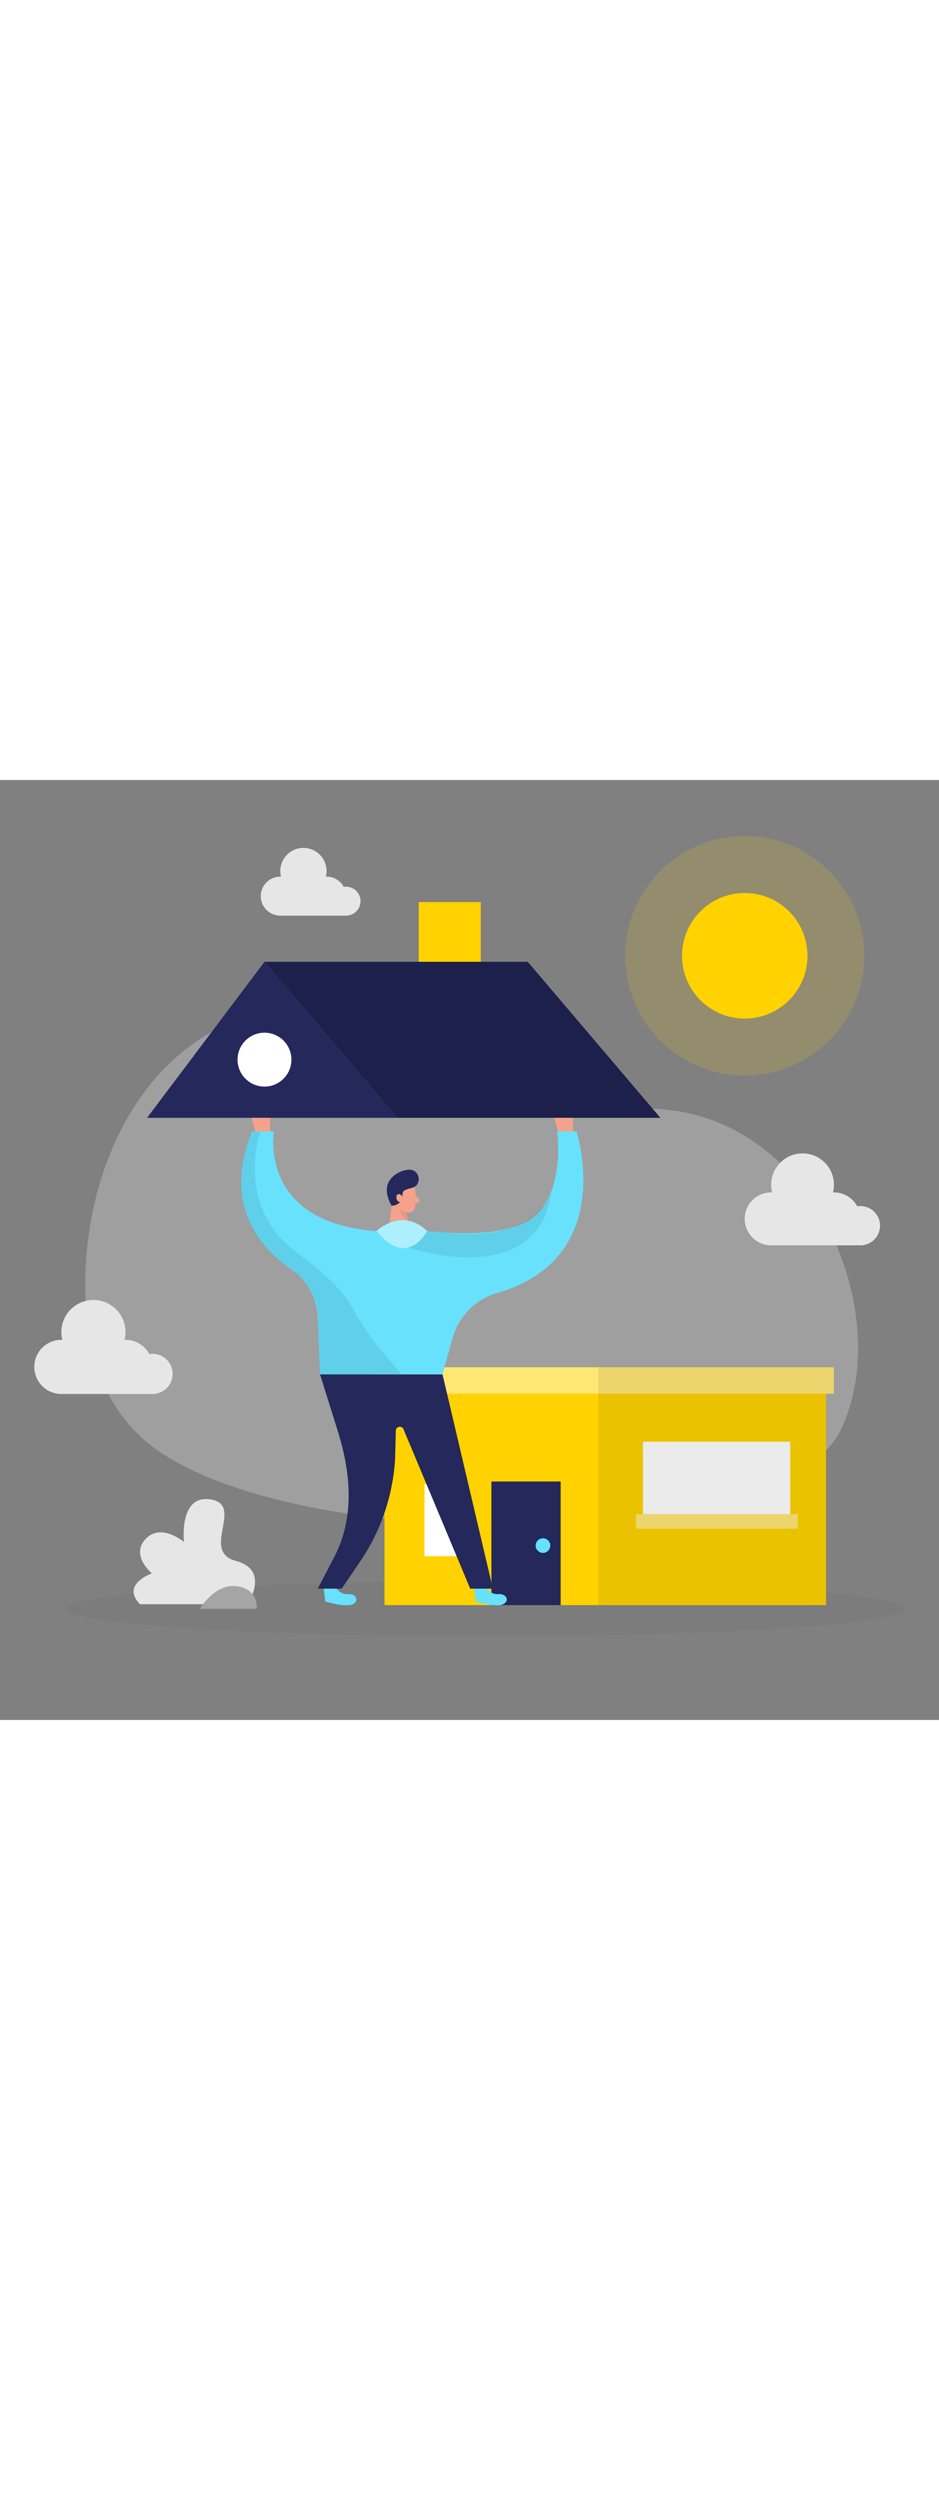 <svg id="_0123_process_building" xmlns="http://www.w3.org/2000/svg" viewBox="0 0 500 500" data-imageid="construction-site-1-40-7f760" imageName="Construction Site 1" class="illustrations_image" style="width: 188px;"><rect x="0" y="0" width="500" height="500" fill="#808080" stroke="none"/><defs><style>.cls-1_construction-site-1-40-7f760,.cls-2_construction-site-1-40-7f760{fill:#fff;}.cls-3_construction-site-1-40-7f760{fill:#f4a28c;}.cls-4_construction-site-1-40-7f760{fill:#a5a5a5;}.cls-5_construction-site-1-40-7f760{opacity:.15;}.cls-5_construction-site-1-40-7f760,.cls-6_construction-site-1-40-7f760{fill:#ffd200;}.cls-7_construction-site-1-40-7f760{opacity:.19;}.cls-7_construction-site-1-40-7f760,.cls-8_construction-site-1-40-7f760,.cls-9_construction-site-1-40-7f760{fill:#000001;}.cls-8_construction-site-1-40-7f760{opacity:.03;}.cls-10_construction-site-1-40-7f760,.cls-11_construction-site-1-40-7f760{fill:#e6e6e6;}.cls-11_construction-site-1-40-7f760{opacity:.3;}.cls-12_construction-site-1-40-7f760{fill:#ce8172;opacity:.31;}.cls-2_construction-site-1-40-7f760{opacity:.46;}.cls-13_construction-site-1-40-7f760{fill:#24285b;}.cls-9_construction-site-1-40-7f760{opacity:.08;}.cls-14_construction-site-1-40-7f760{fill:#68e1fd;}</style></defs><g id="bg_construction-site-1-40-7f760"><path class="cls-11_construction-site-1-40-7f760" d="m94.51,146.88c-32.58,27.98-51.89,79.32-48.82,132.94,1.57,27.42,10.32,51.11,27.89,68.3,66.15,64.73,341.16,65.71,374.07-2.35,32.92-68.06-24.6-193.1-130.69-167.5-66.83,16.13-138.32-103.64-222.45-31.39Z"/><ellipse class="cls-8_construction-site-1-40-7f760" cx="258.24" cy="440.85" rx="223.51" ry="14.63"/><path class="cls-10_construction-site-1-40-7f760" d="m468.61,237.08c0-5.77-4.68-10.45-10.45-10.45-.57,0-1.13.06-1.68.15-2.38-4.41-7.04-7.42-12.41-7.42-.17,0-.34.02-.52.03.32-1.3.52-2.65.52-4.05,0-9.23-7.48-16.72-16.72-16.72s-16.72,7.48-16.72,16.72c0,1.4.19,2.75.52,4.05-.17,0-.34-.03-.52-.03-7.78,0-14.08,6.31-14.08,14.08s6.31,14.08,14.08,14.08h48.88v-.1c5.12-.66,9.09-5.04,9.09-10.35Z"/><path class="cls-10_construction-site-1-40-7f760" d="m191.97,64.45c0-4.25-3.45-7.7-7.7-7.7-.42,0-.83.04-1.24.11-1.75-3.25-5.19-5.46-9.14-5.46-.13,0-.25.01-.38.02.24-.96.38-1.95.38-2.99,0-6.8-5.52-12.32-12.32-12.32s-12.32,5.52-12.32,12.32c0,1.03.14,2.03.38,2.99-.13,0-.25-.02-.38-.02-5.73,0-10.38,4.65-10.38,10.38s4.65,10.38,10.38,10.38h36.02v-.07c3.77-.49,6.7-3.71,6.7-7.63Z"/><path class="cls-10_construction-site-1-40-7f760" d="m91.92,315.9c0-5.9-4.78-10.68-10.68-10.68-.59,0-1.16.06-1.72.15-2.43-4.51-7.2-7.58-12.68-7.58-.18,0-.35.02-.53.03.33-1.33.53-2.71.53-4.14,0-9.44-7.65-17.09-17.09-17.09s-17.09,7.65-17.09,17.09c0,1.43.2,2.81.53,4.14-.18,0-.35-.03-.53-.03-7.95,0-14.4,6.45-14.4,14.4s6.45,14.4,14.4,14.4h49.97v-.1c5.24-.68,9.29-5.15,9.29-10.58Z"/><path class="cls-10_construction-site-1-40-7f760" d="m131.68,438.44s12.59-18.1-6.19-23.1c-18.78-4.99,4.53-29.38-12.96-32.59-17.48-3.21-14.57,22.6-14.57,22.6,0,0-12.07-10.41-20.39-1.66-8.32,8.74,3.33,18.33,3.33,18.33,0,0-16.82,5.81-6.33,16.42h57.1Z"/><path class="cls-4_construction-site-1-40-7f760" d="m106.43,440.85s8-13.68,19.78-11.99,10.52,11.99,10.52,11.99h-30.31Z"/></g><g id="sun_construction-site-1-40-7f760"><circle class="cls-6_construction-site-1-40-7f760" cx="396.56" cy="93.51" r="33.41"/><circle class="cls-5_construction-site-1-40-7f760" cx="396.56" cy="93.51" r="63.7"/></g><g id="house_construction-site-1-40-7f760"><rect class="cls-6_construction-site-1-40-7f760" x="285.27" y="316.91" width="154.57" height="121.99"/><rect class="cls-9_construction-site-1-40-7f760" x="285.27" y="316.91" width="154.57" height="121.99"/><rect class="cls-6_construction-site-1-40-7f760" x="204.74" y="316.91" width="113.86" height="121.99"/><rect class="cls-13_construction-site-1-40-7f760" x="261.67" y="373.15" width="36.86" height="65.75"/><rect class="cls-1_construction-site-1-40-7f760" x="342.36" y="351.99" width="78.43" height="42.32"/><rect class="cls-9_construction-site-1-40-7f760" x="342.36" y="351.99" width="78.43" height="42.32"/><rect class="cls-1_construction-site-1-40-7f760" x="226.04" y="374.6" width="17" height="38.3"/><circle class="cls-14_construction-site-1-40-7f760 targetColor" cx="289.12" cy="407.23" r="3.89" style="fill: rgb(104, 225, 253);"/><rect class="cls-6_construction-site-1-40-7f760" x="198.93" y="312.41" width="245.06" height="14.01"/><rect class="cls-2_construction-site-1-40-7f760" x="198.93" y="312.41" width="245.06" height="14.01"/><rect class="cls-9_construction-site-1-40-7f760" x="318.61" y="312.41" width="125.39" height="14.01"/><rect class="cls-6_construction-site-1-40-7f760" x="338.68" y="390.52" width="86.15" height="7.73"/><rect class="cls-2_construction-site-1-40-7f760" x="338.68" y="390.52" width="86.15" height="7.73"/><rect class="cls-9_construction-site-1-40-7f760" x="338.68" y="390.52" width="86.15" height="7.73"/></g><g id="person_construction-site-1-40-7f760"><path class="cls-3_construction-site-1-40-7f760" d="m220.97,216.59s.86,6.52-.05,10.92c-.37,1.78-2.14,2.95-3.92,2.56-2.21-.49-5.06-1.79-5.94-5.23l-2.22-5.65s-1.27-3.59,2.32-6.42c3.58-2.83,9.49-.18,9.81,3.82Z"/><polygon class="cls-3_construction-site-1-40-7f760" points="209.24 220.21 206.8 241.61 218.69 242.11 215.69 226.34 209.24 220.21"/><path class="cls-3_construction-site-1-40-7f760" d="m221.3,220.72l1.94,2.45c.48.6.17,1.5-.58,1.68l-2.49.58,1.13-4.71Z"/><path class="cls-12_construction-site-1-40-7f760" d="m216.49,229.76s-2.21-.35-3.95-2.12c0,0,.34,3.93,4.84,7.62l-.89-5.5Z"/><path class="cls-13_construction-site-1-40-7f760" d="m219.7,216.86c-.46.15-.95.28-1.49.39-.71.14-1.4.4-2.07.69l-.54.24c-.77.34-1.27,1.1-1.26,1.95.02,2.1-.65,5.95-5.73,6.38,0,0-5.16-7.72-1.04-13.66,2.28-3.29,6.53-5.44,10.4-5.54,5.53-.14,6.96,7.83,1.71,9.56Z"/><path class="cls-3_construction-site-1-40-7f760" d="m214.24,223.78c.36-.46.46-1.09.23-1.63-.37-.88-1.09-2.05-2.29-1.88-1.29.19-1.46,2.14-.61,3.44.61.93,1.98.95,2.67.07h0Z"/><path class="cls-14_construction-site-1-40-7f760 targetColor" d="m258.38,428.99s2.56,4.46,6.93,4.07,6.24,3.62,2.56,5.4c-3.68,1.78-14.55-1.44-14.55-1.44l-1.04-7.95,6.09-.08Z" style="fill: rgb(104, 225, 253);"/><path class="cls-14_construction-site-1-40-7f760 targetColor" d="m178.32,428.99s2.56,4.46,6.93,4.07,6.24,3.62,2.56,5.4-14.55-1.44-14.55-1.44l-1.04-7.95,6.09-.08Z" style="fill: rgb(104, 225, 253);"/><path class="cls-14_construction-site-1-40-7f760 targetColor" d="m221.64,239.82l11.89.5s39.82,5.01,53.53-10.56c13.71-15.57,9.6-42.89,9.6-42.89h10.28s22.21,67.56-42.39,86.08c-11.54,3.31-20.43,12.53-23.63,24.1l-5.29,19.14h-65.19l-1.31-30.97c-.42-9.88-5.43-19.05-13.65-24.55-15.57-10.41-37.74-33.31-21.29-73.79h11.65s-10.21,58.92,75.8,52.94Z" style="fill: rgb(104, 225, 253);"/><path class="cls-9_construction-site-1-40-7f760" d="m217.39,248.66s69.73,23.88,76.44-30.65c0,0-6.01,29.02-58.27,22.52l-13.92-.71-4.25,8.85Z"/><path class="cls-13_construction-site-1-40-7f760" d="m170.45,316.19h65.19l26.8,113.95h-12.07l-35.52-84.82c-.88-2.1-4.01-1.52-4.07.76l-.4,15.08c-1.16,19.5-7.57,38.32-18.56,54.46l-9.87,14.51h-12.74l8.97-17.2c10.67-20.88,8.7-44.17,1.69-66.56l-9.45-30.19Z"/><rect class="cls-6_construction-site-1-40-7f760" x="222.97" y="64.94" width="33.03" height="57.14"/><polygon class="cls-13_construction-site-1-40-7f760" points="78.32 179.69 140.83 96.7 211.45 179.69 78.32 179.69"/><polygon class="cls-13_construction-site-1-40-7f760" points="281.01 96.7 140.83 96.7 211.45 179.69 218.51 179.69 351.63 179.69 281.01 96.7"/><polygon class="cls-7_construction-site-1-40-7f760" points="281.01 96.7 140.83 96.7 211.45 179.69 218.51 179.69 351.63 179.69 281.01 96.7"/><path class="cls-9_construction-site-1-40-7f760" d="m138.63,187.03s-14.2,39.76,19.6,64.5c17.96,13.15,25.58,22.45,28.78,28.29,4.64,8.45,9.9,16.54,16.18,23.85l10.77,12.53h-43.51l-1.22-28.78s1.88-16.1-13.75-26.74c0,0-42.51-23.17-21.29-73.79l4.44.15Z"/><path class="cls-14_construction-site-1-40-7f760 targetColor" d="m200.49,239.93s13.27-13.01,26.95,0c0,0-10.44,20.38-26.95,0Z" style="fill: rgb(104, 225, 253);"/><path class="cls-2_construction-site-1-40-7f760" d="m227.44,239.93s-10.44,20.38-26.95,0c0,0,13.27-13.01,26.95,0"/><circle class="cls-1_construction-site-1-40-7f760" cx="140.83" cy="148.75" r="14.34"/><polygon class="cls-3_construction-site-1-40-7f760" points="135.96 186.93 133.9 179.69 143.86 179.69 143.86 186.93 135.96 186.93"/><polygon class="cls-3_construction-site-1-40-7f760" points="297.2 186.93 295.14 179.69 305.11 179.69 305.11 186.93 297.2 186.93"/></g></svg>